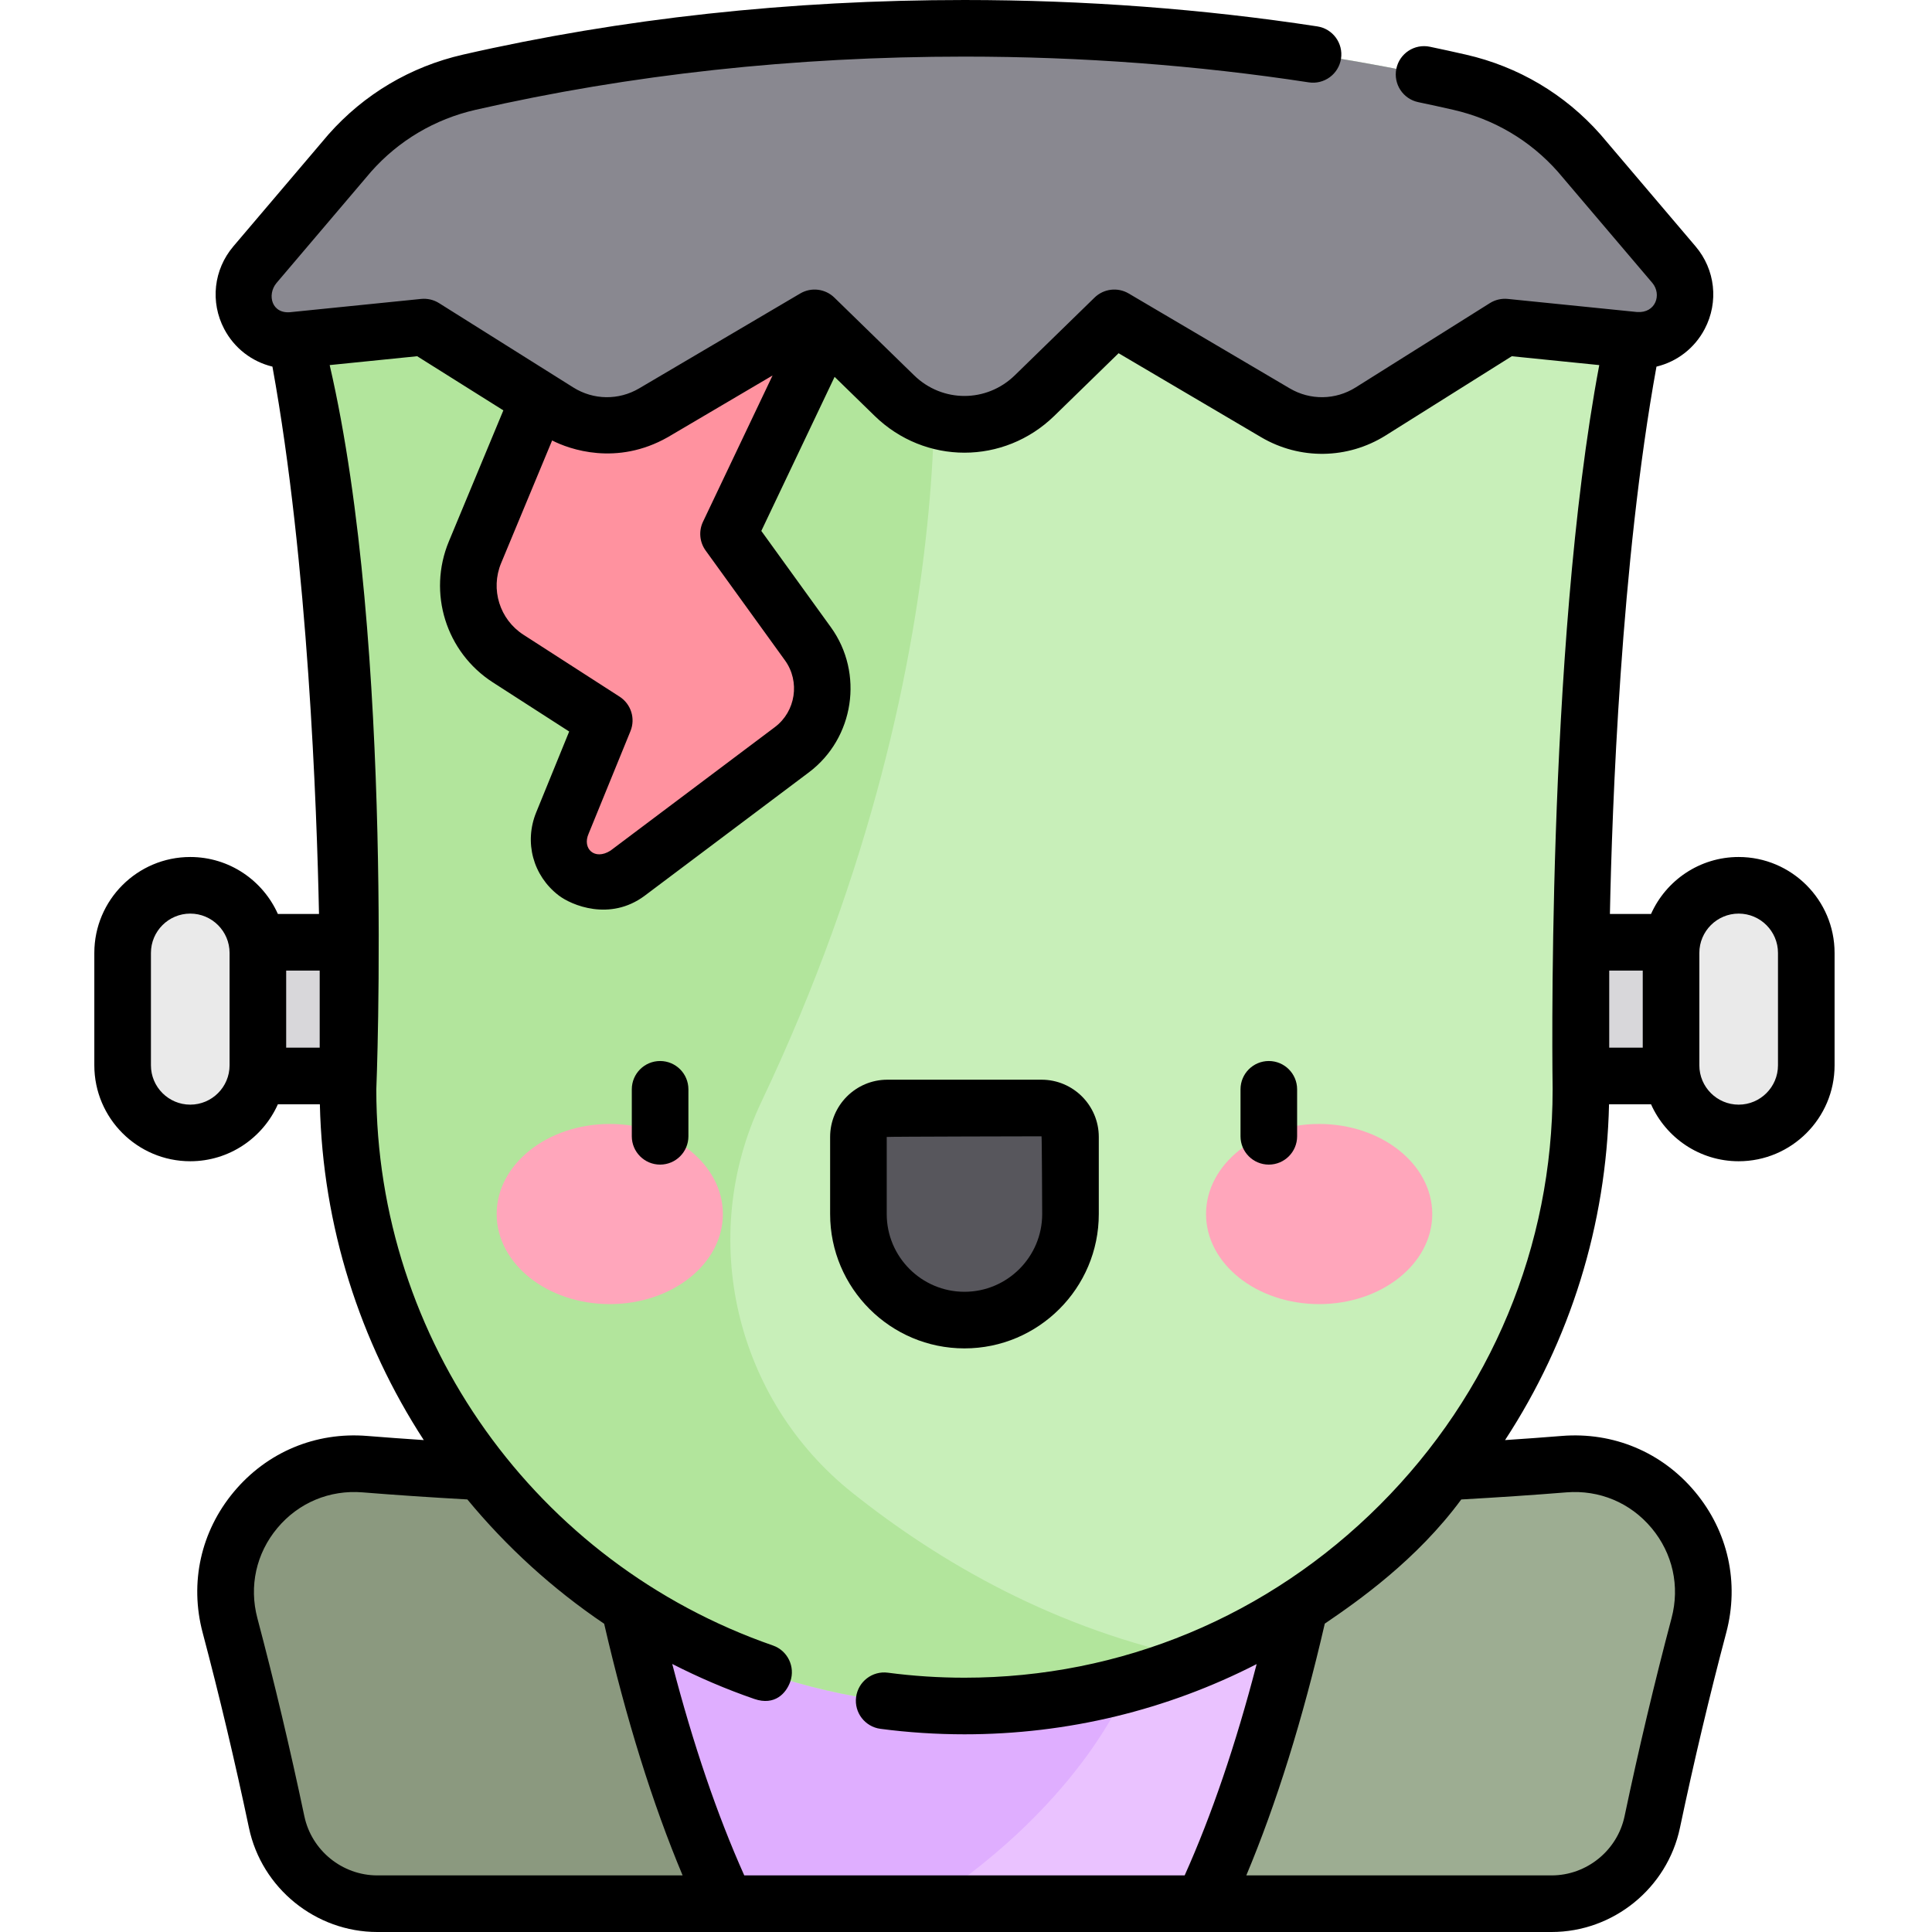 <svg height="512pt" viewBox="-25 0 512 512" width="512pt" xmlns="http://www.w3.org/2000/svg"><path d="m25.422 249.715h60.883v35.426h-60.883zm0 0" fill="#d8d7da"/><path d="m25.422 300.242c-9.859 0-17.922-8.066-17.922-17.922v-29.785c0-9.855 8.062-17.922 17.922-17.922 9.855 0 17.922 8.066 17.922 17.922v29.785c-.004 9.855-8.066 17.922-17.922 17.922zm0 0" fill="#eaeaea"/><path d="m374.883 249.715h60.883v35.426h-60.883zm0 0" fill="#d8d7da"/><path d="m435.762 300.242c9.859 0 17.922-8.066 17.922-17.922v-29.785c0-9.855-8.062-17.922-17.922-17.922-9.855 0-17.918 8.066-17.918 17.922v29.785c0 9.855 8.062 17.922 17.918 17.922zm0 0" fill="#eaeaea"/><path d="m389.488 388.016c-84.16 6.809-233.633 6.809-317.793 0-23.484-1.898-41.773 19.961-35.738 42.734 3.852 14.527 8.129 32.012 12.363 52.109 2.656 12.609 13.785 21.641 26.672 21.641h311.199c12.887 0 24.02-9.031 26.676-21.641 4.234-20.098 8.508-37.582 12.359-52.109 6.039-22.773-12.254-44.633-35.738-42.734zm0 0" fill="#eac2ff"/><path d="m71.695 388.016c-23.484-1.898-41.777 19.961-35.738 42.734 3.852 14.527 8.125 32.012 12.359 52.109 2.66 12.609 13.789 21.641 26.676 21.641h145.93c42.25-27.859 53.121-58.301 53.121-58.301v-53.395c-71.707 1.059-149.773-.535-202.348-4.789zm0 0" fill="#dfaeff"/><path d="m135.109 391.512c-23.363-.836-44.961-2.004-63.414-3.496-23.484-1.898-41.777 19.961-35.738 42.734 3.852 14.527 8.125 32.012 12.359 52.109 2.66 12.609 13.789 21.641 26.676 21.641h92.438c-18.16-38.461-27.895-85.988-32.32-112.988zm0 0" fill="#8b997f"/><path d="m326.074 391.512c23.363-.836 44.961-2.004 63.414-3.496 23.484-1.898 41.777 19.961 35.738 42.734-3.852 14.527-8.125 32.012-12.363 52.109-2.656 12.609-13.785 21.641-26.672 21.641h-92.438c18.16-38.461 27.895-85.988 32.32-112.988zm0 0" fill="#9dad92"/><path d="m230.594 7.5c-53.941 0-98.602 6.832-131.223 14.289-31.426 7.184-51.738 37.863-45.637 69.52 13.34 69.199 13.488 162.793 13.488 164.664v32.766c0 89.855 73.516 163.371 163.371 163.371 89.852 0 163.371-73.516 163.371-163.371v-32.766c0-1.871.145-95.465 13.484-164.664 6.102-31.656-14.211-62.336-45.637-69.52-32.621-7.457-77.281-14.289-131.219-14.289zm0 0" fill="#c8efb9"/><path d="m67.223 288.738c0 89.855 73.516 163.371 163.371 163.371 22.027 0 43.094-4.426 62.316-12.422-38.027-7.711-68.867-25.629-92.012-44.07-31.07-24.754-41.164-67.723-24.129-103.605 59.066-124.438 44.289-219.23 44.289-219.23v-65.207c-49.68.742-91.008 7.203-121.688 14.215-31.426 7.184-51.738 37.863-45.637 69.52 13.34 69.199 13.484 162.793 13.488 164.664zm0 0" fill="#b2e59c"/><path d="m127.637 81.996-26.754 64.359c-4.277 10.281-.574 22.145 8.785 28.172l25.469 16.402-11.098 27.184c-4.332 10.621 8.082 20.195 17.254 13.305l43.566-32.738c8.828-6.633 10.719-19.109 4.254-28.059l-21.039-29.133 32.68-68.711zm0 0" fill="#ff929f"/><path d="m393.512 40.586c-8.066-9.121-18.973-15.887-31.699-18.797-32.621-7.457-77.281-14.289-131.219-14.289-53.941 0-98.602 6.832-131.223 14.289-12.727 2.906-23.633 9.676-31.695 18.797l-25.117 29.555c-7.105 8.363-.402 21.117 10.512 20.012l34.289-3.473 35.582 22.352c7.688 4.828 17.422 4.965 25.242.359l42.699-25.156 21.129 20.598c10.34 10.074 26.824 10.074 37.16 0l21.133-20.598 42.695 25.156c7.82 4.609 17.559 4.469 25.246-.359l35.578-22.352 34.289 3.473c10.914 1.105 17.617-11.648 10.512-20.012zm0 0" fill="#898890"/><path d="m230.594 349.836c-15.523 0-28.102-12.582-28.102-28.102v-20.43c0-4.238 3.434-7.672 7.672-7.672h40.859c4.234 0 7.668 3.434 7.668 7.672v20.43c0 15.52-12.578 28.102-28.098 28.102zm0 0" fill="#57565c"/><path d="m166.57 321.734c0-13.184-13.422-23.871-29.973-23.871-16.555 0-29.977 10.688-29.977 23.871s13.422 23.867 29.977 23.867c16.551 0 29.973-10.684 29.973-23.867zm0 0" fill="#ffa6bb"/><path d="m354.562 321.734c0-13.184-13.422-23.871-29.973-23.871-16.555 0-29.977 10.688-29.977 23.871s13.422 23.867 29.977 23.867c16.551 0 29.973-10.684 29.973-23.867zm0 0" fill="#ffa6bb"/><path d="m311.25 281.18c-4.145 0-7.5 3.359-7.5 7.5v12.453c0 4.141 3.355 7.5 7.5 7.5 4.141 0 7.5-3.359 7.5-7.5v-12.453c0-4.141-3.359-7.5-7.5-7.5zm0 0"/><path d="m149.934 281.18c-4.141 0-7.5 3.359-7.5 7.5v12.453c0 4.141 3.359 7.5 7.5 7.5 4.145 0 7.5-3.359 7.5-7.5v-12.453c0-4.141-3.355-7.5-7.5-7.5zm0 0"/><path d="m435.762 227.113c-10.344 0-19.258 6.215-23.223 15.102h-10.895c.566-27.938 2.883-93.059 12.34-145.055 5.402-1.301 10.086-4.844 12.781-9.977 3.754-7.148 2.805-15.746-2.426-21.898l-25.113-29.555c-.031-.039-.066-.074-.098-.113-9.418-10.652-21.746-17.965-35.648-21.141-3.145-.719-6.359-1.422-9.551-2.09-4.055-.848-8.031 1.75-8.879 5.805-.848 4.055 1.754 8.031 5.805 8.879 3.105.648 6.227 1.332 9.285 2.031 10.801 2.469 20.379 8.137 27.703 16.402l25.062 29.492c2.531 3.047.875 8.023-4.039 7.695l-34.289-3.473c-1.664-.168-3.332.223-4.742 1.109l-35.582 22.352c-5.336 3.352-12.02 3.449-17.449.25l-42.695-25.156c-2.914-1.715-6.621-1.27-9.043 1.094l-21.129 20.594c-7.484 7.297-19.211 7.297-26.691 0l-21.129-20.594c-2.426-2.363-6.133-2.809-9.043-1.094l-42.699 25.156c-5.43 3.199-12.113 3.102-17.445-.25l-35.582-22.352c-1.41-.887-3.082-1.277-4.742-1.109l-34.289 3.473c-5.352.746-6.629-4.594-4.039-7.695l25.062-29.496c7.324-8.262 16.902-13.934 27.703-16.402 40.934-9.355 84.52-14.098 129.551-14.098 30.988 0 61.688 2.297 91.242 6.824 4.09.629 7.922-2.184 8.551-6.277.625-4.094-2.184-7.922-6.277-8.551-30.305-4.641-61.77-6.996-93.516-6.996-46.152 0-90.863 4.871-132.895 14.477-13.898 3.176-26.227 10.488-35.645 21.141-.031.039-.066.074-.098.113l-25.113 29.555c-5.227 6.152-6.184 14.75-2.426 21.898 2.695 5.129 7.383 8.676 12.781 9.973 9.453 51.992 11.773 117.105 12.34 145.059h-10.895c-3.965-8.887-12.879-15.102-23.223-15.102-14.02 0-25.422 11.406-25.422 25.422v29.785c0 14.016 11.402 25.422 25.422 25.422 10.344 0 19.258-6.215 23.223-15.102h11.125c.738 32.32 10.621 62.969 27.539 88.996-5.246-.348-10.266-.715-15.012-1.098-13.66-1.105-26.527 4.285-35.309 14.793-8.77 10.496-11.789 24.105-8.281 37.34 4.434 16.719 8.562 34.125 12.273 51.73 3.367 15.992 17.672 27.598 34.012 27.598h311.199c16.34 0 30.645-11.605 34.012-27.598 3.711-17.605 7.84-35.012 12.273-51.73 3.508-13.234.488-26.844-8.285-37.34-8.777-10.504-21.648-15.895-35.309-14.793-4.75.387-9.773.75-15.023 1.098 17.258-26.398 26.836-56.988 27.555-88.996h11.125c3.965 8.887 12.879 15.102 23.223 15.102 14.016 0 25.422-11.406 25.422-25.422v-29.785c0-14.016-11.402-25.422-25.422-25.422zm-34.301 30.102h8.883v20.426h-8.883zm-249.473-141.363 27.75-16.348-18.438 38.766c-1.176 2.473-.91 5.391.691 7.613l21.043 29.133c4.039 5.594 2.84 13.523-2.68 17.672l-43.57 32.738c-4.207 2.676-7.547-.547-5.801-4.477l11.094-27.188c1.367-3.344.152-7.184-2.883-9.141l-25.465-16.398c-6.316-4.066-8.809-12.055-5.926-18.988l13.516-32.512c4.57 2.355 17.117 6.828 30.668-.871zm-92.266 141.363v20.426h-8.883v-20.426zm-23.883 25.105c0 5.746-4.676 10.422-10.418 10.422-5.746 0-10.422-4.676-10.422-10.422v-29.785c0-5.746 4.676-10.422 10.422-10.422 5.742 0 10.418 4.676 10.418 10.422zm19.816 198.992c-3.762-17.859-7.953-35.516-12.449-52.484-2.242-8.465-.316-17.168 5.293-23.879 5.613-6.715 13.848-10.164 22.59-9.457 8.484.684 17.816 1.316 27.766 1.875 10.375 12.566 22.559 23.691 36.254 32.945 5.832 25.293 12.805 47.656 20.789 66.688h-80.906c-9.289 0-17.422-6.598-19.336-15.688zm334.438-85.82c8.742-.707 16.977 2.738 22.59 9.457 5.605 6.711 7.539 15.414 5.293 23.879-4.496 16.969-8.688 34.625-12.449 52.484-1.914 9.09-10.047 15.688-19.336 15.688h-80.906c7.988-19.043 14.965-41.414 20.797-66.719 8.938-6.074 24.406-16.945 36.168-32.906 9.973-.562 19.332-1.195 27.844-1.883zm-3.633-106.754c0 41.457-16.262 80.547-45.793 110.078-29.527 29.531-68.621 45.793-110.074 45.793-6.785 0-13.617-.445-20.305-1.328-4.105-.539-7.875 2.352-8.414 6.461-.539 4.105 2.352 7.871 6.457 8.414 7.332.965 14.82 1.453 22.262 1.453 27.32 0 53.699-6.445 77.43-18.609-5.523 21.262-11.914 40.023-19.078 56h-116.707c-7.168-15.984-13.562-34.758-19.09-56.035 6.961 3.551 14.211 6.676 21.75 9.273 5.438 1.871 8.469-1.527 9.543-4.625 1.359-3.914-.711-8.188-4.621-9.547-62.863-21.836-105.098-81.039-105.098-147.328 0 0 4.895-117.504-12.355-191.988l23.184-2.348 22.84 14.348-14.438 34.727c-5.672 13.645-.77 29.355 11.656 37.359l20.227 13.023-8.738 21.422c-3.234 7.926-.855 16.766 5.926 21.992 3.422 2.637 13.613 6.926 22.773.141l43.57-32.738c12.004-9.023 14.621-26.27 5.828-38.445l-18.441-25.531 19.422-40.832 10.598 10.332c13.355 13.02 34.277 13.02 47.633 0l17.027-16.594 37.758 22.246c10.277 6.055 22.941 5.875 33.043-.469l33.398-20.98 23.184 2.348c-14.266 75.617-12.355 191.988-12.355 191.988zm59.723-6.418c0 5.746-4.676 10.422-10.422 10.422-5.742 0-10.418-4.676-10.418-10.422v-29.785c0-5.746 4.676-10.422 10.418-10.422 5.746 0 10.422 4.676 10.422 10.422zm0 0"/><path d="m251.023 286.133h-40.863c-8.363 0-15.168 6.809-15.168 15.172v20.43c0 19.629 15.969 35.602 35.602 35.602 19.629 0 35.598-15.973 35.598-35.602v-20.43c0-8.363-6.805-15.172-15.168-15.172zm.168 35.602c0 11.359-9.242 20.602-20.598 20.602-11.359 0-20.602-9.242-20.602-20.602v-20.43c0-.094 41.027-.172 41.027-.172.094 0 .172 20.602.172 20.602zm0 0"/></svg>